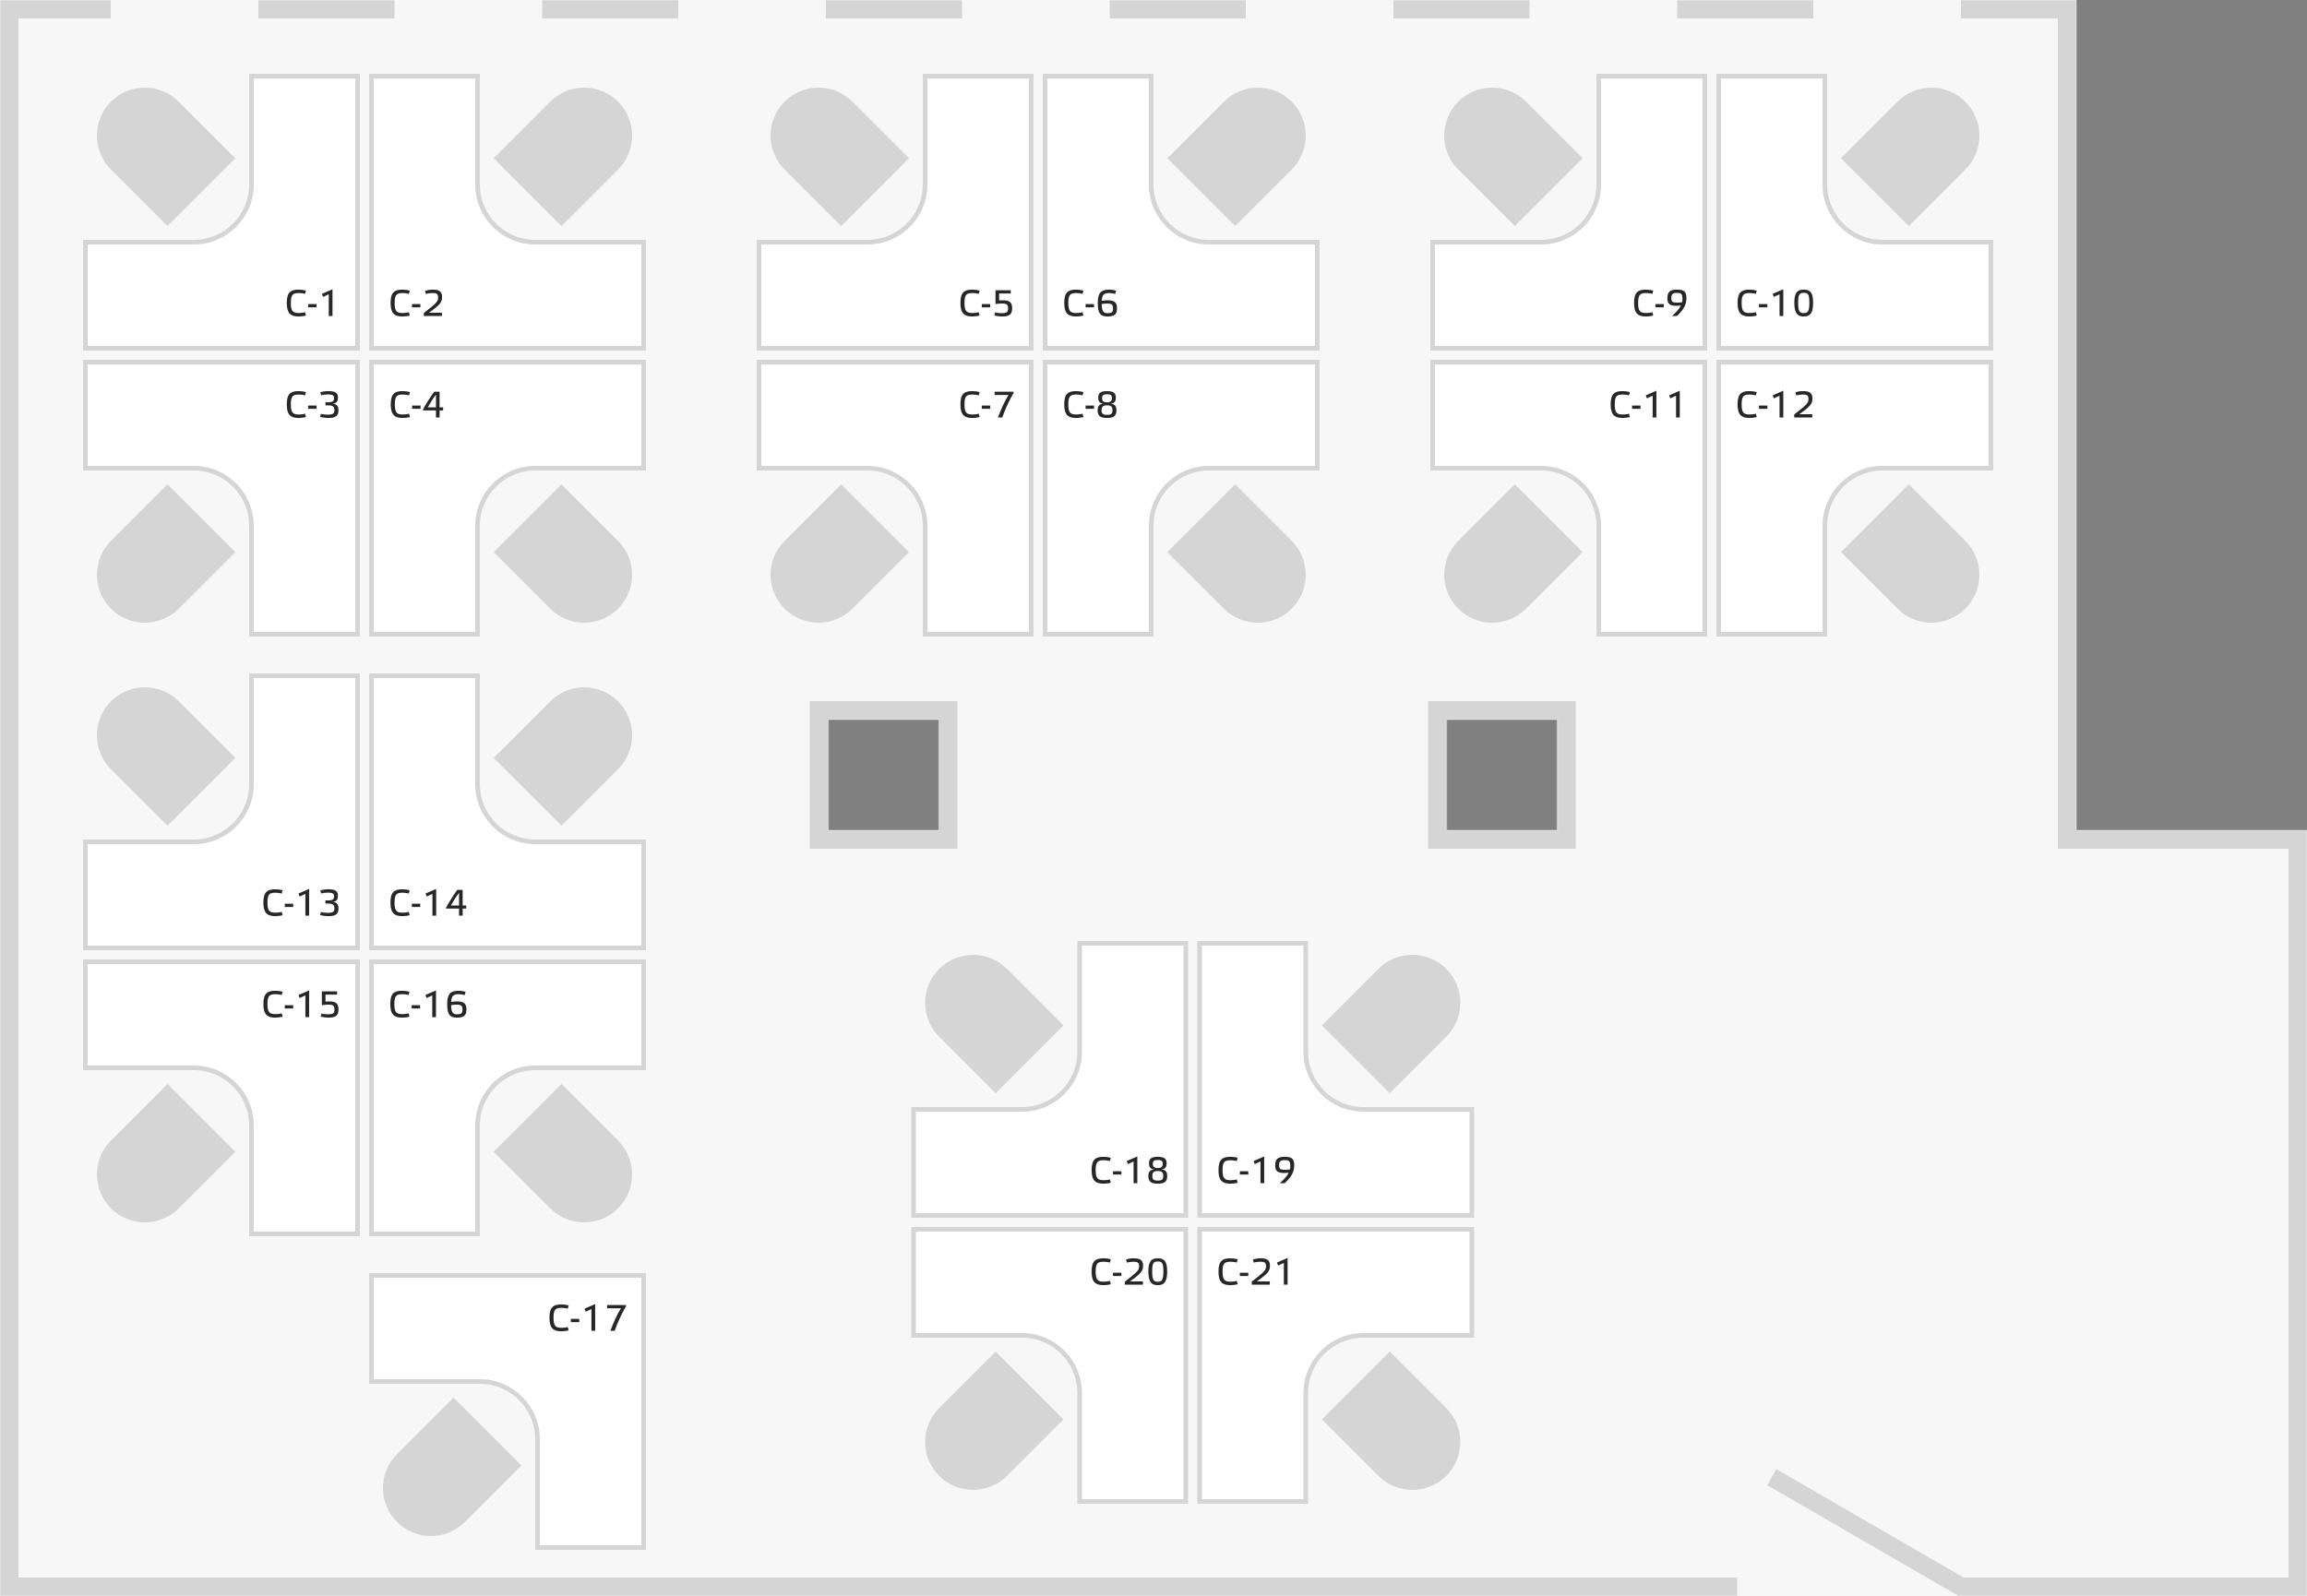 <svg width="1000" height="692" viewBox="0 0 1000 692" fill="none" xmlns="http://www.w3.org/2000/svg">
<rect x="0" y="0" width="1000" height="692" fill="#808080" stroke="none"/>
<mask id="path-1-inside-1" fill="white">
<path fill-rule="evenodd" clip-rule="evenodd" d="M900 0H0V692H1000V360H900V0ZM627 312H675V360H627V312ZM407 312H359V360H407V312Z"/>
</mask>
<path fill-rule="evenodd" clip-rule="evenodd" d="M900 0H0V692H1000V360H900V0ZM627 312H675V360H627V312ZM407 312H359V360H407V312Z" fill="#F7F7F7"/>
<path d="M0 0V-8H-8V0H0ZM900 0H908V-8H900V0ZM0 692H-8V700H0V692ZM1000 692V700H1008V692H1000ZM1000 360H1008V352H1000V360ZM900 360H892V368H900V360ZM675 312H683V304H675V312ZM627 312V304H619V312H627ZM675 360V368H683V360H675ZM627 360H619V368H627V360ZM359 312V304H351V312H359ZM407 312H415V304H407V312ZM359 360H351V368H359V360ZM407 360V368H415V360H407ZM0 8H900V-8H0V8ZM8 692V0H-8V692H8ZM1000 684H0V700H1000V684ZM992 360V692H1008V360H992ZM900 368H1000V352H900V368ZM892 0V360H908V0H892ZM675 304H627V320H675V304ZM683 360V312H667V360H683ZM627 368H675V352H627V368ZM619 312V360H635V312H619ZM359 320H407V304H359V320ZM367 360V312H351V360H367ZM407 352H359V368H407V352ZM399 312V360H415V312H399Z" fill="#D5D5D5" mask="url(#path-1-inside-1)"/>
<path d="M435.788 639.203C428.059 646.932 415.527 646.932 407.797 639.203C400.068 631.473 400.068 618.941 407.797 611.212L431.595 587.414L459.586 615.405L435.788 639.203Z" fill="#D5D5D5" stroke="#D5D5D5" stroke-width="2"/>
<path d="M396 533H514V651H468V604C468 590.193 456.807 579 443 579H396V533Z" fill="white" stroke="#D5D5D5" stroke-width="2"/>
<path d="M473.172 551.32C473.172 555.864 474.836 557.224 478.34 557.224C479.348 557.224 480.628 557.064 481.492 556.808L481.092 555.352C480.452 555.576 479.348 555.72 478.532 555.72C475.908 555.72 474.932 555.08 474.932 551.336C474.932 547.576 475.908 547.064 478.532 547.064C479.348 547.064 480.452 547.208 481.092 547.448L481.492 545.992C480.644 545.752 479.348 545.576 478.34 545.576C474.836 545.576 473.172 546.76 473.172 551.32ZM482.437 553.256H486.085V551.832H482.437V553.256ZM489.771 555.608C494.635 552.152 495.483 551.064 495.483 548.776C495.483 546.36 494.171 545.576 491.419 545.576C490.283 545.576 489.051 545.784 488.107 546.056C488.219 546.536 488.347 547 488.475 547.48C489.067 547.24 490.379 547.048 491.323 547.048C493.067 547.048 493.771 547.448 493.771 548.888C493.771 550.68 493.403 551.176 487.595 555.704V557H495.419V555.608H489.771ZM501.858 545.576C499.138 545.576 497.778 546.76 497.778 551.272C497.778 555.848 499.138 557.224 501.858 557.224C504.594 557.224 505.922 555.848 505.922 551.272C505.922 546.76 504.578 545.576 501.858 545.576ZM501.842 555.768C500.05 555.768 499.426 554.904 499.426 551.272C499.426 547.528 500.05 546.968 501.842 546.968C503.698 546.968 504.29 547.528 504.29 551.272C504.29 554.904 503.698 555.768 501.842 555.768Z" fill="#272727"/>
<path d="M626.203 639.203C618.473 646.932 605.941 646.932 598.212 639.203L574.414 615.405L602.405 587.414L626.203 611.212C633.932 618.941 633.932 631.473 626.203 639.203Z" fill="#D5D5D5" stroke="#D5D5D5" stroke-width="2"/>
<path d="M520 651V533H638V579H591C577.193 579 566 590.193 566 604V651H520Z" fill="white" stroke="#D5D5D5" stroke-width="2"/>
<path d="M528.172 551.32C528.172 555.864 529.836 557.224 533.34 557.224C534.348 557.224 535.628 557.064 536.492 556.808L536.092 555.352C535.452 555.576 534.348 555.72 533.532 555.72C530.908 555.72 529.932 555.08 529.932 551.336C529.932 547.576 530.908 547.064 533.532 547.064C534.348 547.064 535.452 547.208 536.092 547.448L536.492 545.992C535.644 545.752 534.348 545.576 533.34 545.576C529.836 545.576 528.172 546.76 528.172 551.32ZM537.437 553.256H541.085V551.832H537.437V553.256ZM544.771 555.608C549.635 552.152 550.483 551.064 550.483 548.776C550.483 546.36 549.171 545.576 546.419 545.576C545.283 545.576 544.051 545.784 543.107 546.056C543.219 546.536 543.347 547 543.475 547.48C544.067 547.24 545.379 547.048 546.323 547.048C548.067 547.048 548.771 547.448 548.771 548.888C548.771 550.68 548.403 551.176 542.595 555.704V557H550.419V555.608H544.771ZM558.122 557V545.416L553.53 547.416L554.01 548.728L556.506 547.592V557H558.122Z" fill="#272727"/>
<path d="M407.797 420.797C415.527 413.068 428.059 413.068 435.788 420.797L459.586 444.595L431.595 472.586L407.797 448.788C400.068 441.059 400.068 428.527 407.797 420.797Z" fill="#D5D5D5" stroke="#D5D5D5" stroke-width="2"/>
<path d="M514 409V527H396V481H443C456.807 481 468 469.807 468 456V409H514Z" fill="white" stroke="#D5D5D5" stroke-width="2"/>
<path d="M473.172 507.32C473.172 511.864 474.836 513.224 478.34 513.224C479.348 513.224 480.628 513.064 481.492 512.808L481.092 511.352C480.452 511.576 479.348 511.72 478.532 511.72C475.908 511.72 474.932 511.08 474.932 507.336C474.932 503.576 475.908 503.064 478.532 503.064C479.348 503.064 480.452 503.208 481.092 503.448L481.492 501.992C480.644 501.752 479.348 501.576 478.34 501.576C474.836 501.576 473.172 502.76 473.172 507.32ZM482.437 509.256H486.085V507.832H482.437V509.256ZM492.987 513V501.416L488.395 503.416L488.875 504.728L491.371 503.592V513H492.987ZM501.858 511.88C500.034 511.88 499.49 511.32 499.49 509.848C499.49 508.312 500.146 507.736 501.858 507.736C503.57 507.736 504.226 508.312 504.226 509.848C504.226 511.32 503.682 511.88 501.858 511.88ZM501.858 506.44C500.354 506.44 499.714 505.912 499.714 504.6C499.714 503.384 500.258 502.936 501.858 502.936C503.458 502.936 504.002 503.384 504.002 504.6C504.002 505.912 503.378 506.44 501.858 506.44ZM501.858 513.224C504.69 513.224 505.938 512.392 505.938 509.96C505.938 508.36 505.458 507.144 503.346 507.048C505.346 506.872 505.682 505.752 505.682 504.36C505.682 502.488 504.722 501.576 501.858 501.576C498.994 501.576 498.05 502.488 498.05 504.36C498.05 505.752 498.386 506.872 500.386 507.048C498.258 507.144 497.778 508.36 497.778 509.96C497.778 512.392 499.042 513.224 501.858 513.224Z" fill="#272727"/>
<path d="M598.212 420.797C605.941 413.068 618.473 413.068 626.203 420.797C633.932 428.527 633.932 441.059 626.203 448.788L602.405 472.586L574.414 444.595L598.212 420.797Z" fill="#D5D5D5" stroke="#D5D5D5" stroke-width="2"/>
<path d="M638 527H520V409H566V456C566 469.807 577.193 481 591 481H638V527Z" fill="white" stroke="#D5D5D5" stroke-width="2"/>
<path d="M528.172 507.32C528.172 511.864 529.836 513.224 533.34 513.224C534.348 513.224 535.628 513.064 536.492 512.808L536.092 511.352C535.452 511.576 534.348 511.72 533.532 511.72C530.908 511.72 529.932 511.08 529.932 507.336C529.932 503.576 530.908 503.064 533.532 503.064C534.348 503.064 535.452 503.208 536.092 503.448L536.492 501.992C535.644 501.752 534.348 501.576 533.34 501.576C529.836 501.576 528.172 502.76 528.172 507.32ZM537.437 509.256H541.085V507.832H537.437V509.256ZM547.987 513V501.416L543.395 503.416L543.875 504.728L546.371 503.592V513H547.987ZM554.746 513H556.858C558.938 511.096 561.002 508.712 561.002 505.448C561.002 502.376 560.042 501.576 556.842 501.576C553.914 501.576 552.746 502.568 552.746 505.304C552.746 507.768 553.77 508.6 556.858 508.6C557.274 508.6 558.042 508.552 558.618 508.472C557.834 510.072 556.346 511.576 554.746 513ZM556.97 507.208C554.922 507.208 554.458 506.84 554.458 505.192C554.458 503.72 554.874 503 556.842 503C558.618 503 559.29 503.256 559.29 505.656C559.29 506.152 559.242 506.616 559.114 507.048C558.458 507.16 557.674 507.208 556.97 507.208Z" fill="#272727"/>
<path d="M660.788 263.203C653.059 270.932 640.527 270.932 632.797 263.203C625.068 255.473 625.068 242.941 632.797 235.212L656.595 211.414L684.586 239.405L660.788 263.203Z" fill="#D5D5D5" stroke="#D5D5D5" stroke-width="2"/>
<path d="M621 157H739V275H693V228C693 214.193 681.807 203 668 203H621V157Z" fill="white" stroke="#D5D5D5" stroke-width="2"/>
<path d="M698.172 175.32C698.172 179.864 699.836 181.224 703.34 181.224C704.348 181.224 705.628 181.064 706.492 180.808L706.092 179.352C705.452 179.576 704.348 179.72 703.532 179.72C700.908 179.72 699.932 179.08 699.932 175.336C699.932 171.576 700.908 171.064 703.532 171.064C704.348 171.064 705.452 171.208 706.092 171.448L706.492 169.992C705.644 169.752 704.348 169.576 703.34 169.576C699.836 169.576 698.172 170.76 698.172 175.32ZM707.437 177.256H711.085V175.832H707.437V177.256ZM717.987 181V169.416L713.395 171.416L713.875 172.728L716.371 171.592V181H717.987ZM728.122 181V169.416L723.53 171.416L724.01 172.728L726.506 171.592V181H728.122Z" fill="#272727"/>
<path d="M851.203 263.203C843.473 270.932 830.941 270.932 823.212 263.203L799.414 239.405L827.405 211.414L851.203 235.212C858.932 242.941 858.932 255.473 851.203 263.203Z" fill="#D5D5D5" stroke="#D5D5D5" stroke-width="2"/>
<path d="M745 275V157H863V203H816C802.193 203 791 214.193 791 228V275H745Z" fill="white" stroke="#D5D5D5" stroke-width="2"/>
<path d="M753.172 175.32C753.172 179.864 754.836 181.224 758.34 181.224C759.348 181.224 760.628 181.064 761.492 180.808L761.092 179.352C760.452 179.576 759.348 179.72 758.532 179.72C755.908 179.72 754.932 179.08 754.932 175.336C754.932 171.576 755.908 171.064 758.532 171.064C759.348 171.064 760.452 171.208 761.092 171.448L761.492 169.992C760.644 169.752 759.348 169.576 758.34 169.576C754.836 169.576 753.172 170.76 753.172 175.32ZM762.437 177.256H766.085V175.832H762.437V177.256ZM772.987 181V169.416L768.395 171.416L768.875 172.728L771.371 171.592V181H772.987ZM779.906 179.608C784.77 176.152 785.618 175.064 785.618 172.776C785.618 170.36 784.306 169.576 781.554 169.576C780.418 169.576 779.186 169.784 778.242 170.056C778.354 170.536 778.482 171 778.61 171.48C779.202 171.24 780.514 171.048 781.458 171.048C783.202 171.048 783.906 171.448 783.906 172.888C783.906 174.68 783.538 175.176 777.73 179.704V181H785.554V179.608H779.906Z" fill="#272727"/>
<path d="M632.797 44.797C640.527 37.068 653.059 37.068 660.788 44.797L684.586 68.595L656.595 96.586L632.797 72.788C625.068 65.059 625.068 52.527 632.797 44.797Z" fill="#D5D5D5" stroke="#D5D5D5" stroke-width="2"/>
<path d="M739 33V151H621V105H668C681.807 105 693 93.807 693 80V33H739Z" fill="white" stroke="#D5D5D5" stroke-width="2"/>
<path d="M708.306 131.32C708.306 135.864 709.97 137.224 713.474 137.224C714.482 137.224 715.762 137.064 716.626 136.808L716.226 135.352C715.586 135.576 714.482 135.72 713.666 135.72C711.042 135.72 710.066 135.08 710.066 131.336C710.066 127.576 711.042 127.064 713.666 127.064C714.482 127.064 715.586 127.208 716.226 127.448L716.626 125.992C715.778 125.752 714.482 125.576 713.474 125.576C709.97 125.576 708.306 126.76 708.306 131.32ZM717.571 133.256H721.219V131.832H717.571V133.256ZM724.746 137H726.858C728.938 135.096 731.002 132.712 731.002 129.448C731.002 126.376 730.042 125.576 726.842 125.576C723.914 125.576 722.746 126.568 722.746 129.304C722.746 131.768 723.77 132.6 726.858 132.6C727.274 132.6 728.042 132.552 728.618 132.472C727.834 134.072 726.346 135.576 724.746 137ZM726.97 131.208C724.922 131.208 724.458 130.84 724.458 129.192C724.458 127.72 724.874 127 726.842 127C728.618 127 729.29 127.256 729.29 129.656C729.29 130.152 729.242 130.616 729.114 131.048C728.458 131.16 727.674 131.208 726.97 131.208Z" fill="#272727"/>
<path d="M823.212 44.797C830.941 37.068 843.473 37.068 851.203 44.797C858.932 52.527 858.932 65.059 851.203 72.788L827.405 96.586L799.414 68.595L823.212 44.797Z" fill="#D5D5D5" stroke="#D5D5D5" stroke-width="2"/>
<path d="M863 151H745V33H791V80C791 93.807 802.193 105 816 105H863V151Z" fill="white" stroke="#D5D5D5" stroke-width="2"/>
<path d="M753.172 131.32C753.172 135.864 754.836 137.224 758.34 137.224C759.348 137.224 760.628 137.064 761.492 136.808L761.092 135.352C760.452 135.576 759.348 135.72 758.532 135.72C755.908 135.72 754.932 135.08 754.932 131.336C754.932 127.576 755.908 127.064 758.532 127.064C759.348 127.064 760.452 127.208 761.092 127.448L761.492 125.992C760.644 125.752 759.348 125.576 758.34 125.576C754.836 125.576 753.172 126.76 753.172 131.32ZM762.437 133.256H766.085V131.832H762.437V133.256ZM772.987 137V125.416L768.395 127.416L768.875 128.728L771.371 127.592V137H772.987ZM781.858 125.576C779.138 125.576 777.778 126.76 777.778 131.272C777.778 135.848 779.138 137.224 781.858 137.224C784.594 137.224 785.922 135.848 785.922 131.272C785.922 126.76 784.578 125.576 781.858 125.576ZM781.842 135.768C780.05 135.768 779.426 134.904 779.426 131.272C779.426 127.528 780.05 126.968 781.842 126.968C783.698 126.968 784.29 127.528 784.29 131.272C784.29 134.904 783.698 135.768 781.842 135.768Z" fill="#272727"/>
<path d="M368.788 263.203C361.059 270.932 348.527 270.932 340.797 263.203C333.068 255.473 333.068 242.941 340.797 235.212L364.595 211.414L392.586 239.405L368.788 263.203Z" fill="#D5D5D5" stroke="#D5D5D5" stroke-width="2"/>
<path d="M329 157H447V275H401V228C401 214.193 389.807 203 376 203H329V157Z" fill="white" stroke="#D5D5D5" stroke-width="2"/>
<path d="M416.306 175.32C416.306 179.864 417.97 181.224 421.474 181.224C422.482 181.224 423.762 181.064 424.626 180.808L424.226 179.352C423.586 179.576 422.482 179.72 421.666 179.72C419.042 179.72 418.066 179.08 418.066 175.336C418.066 171.576 419.042 171.064 421.666 171.064C422.482 171.064 423.586 171.208 424.226 171.448L424.626 169.992C423.778 169.752 422.482 169.576 421.474 169.576C417.97 169.576 416.306 170.76 416.306 175.32ZM425.571 177.256H429.219V175.832H425.571V177.256ZM439.354 169.848H431.13V171.24H437.178C435.738 173.4 433.834 177.592 432.586 181H434.442C435.53 177.816 437.738 172.984 439.354 170.376V169.848Z" fill="#272727"/>
<path d="M559.203 263.203C551.473 270.932 538.941 270.932 531.212 263.203L507.414 239.405L535.405 211.414L559.203 235.212C566.932 242.941 566.932 255.473 559.203 263.203Z" fill="#D5D5D5" stroke="#D5D5D5" stroke-width="2"/>
<path d="M453 275V157H571V203H524C510.193 203 499 214.193 499 228V275H453Z" fill="white" stroke="#D5D5D5" stroke-width="2"/>
<path d="M461.306 175.32C461.306 179.864 462.97 181.224 466.474 181.224C467.482 181.224 468.762 181.064 469.626 180.808L469.226 179.352C468.586 179.576 467.482 179.72 466.666 179.72C464.042 179.72 463.066 179.08 463.066 175.336C463.066 171.576 464.042 171.064 466.666 171.064C467.482 171.064 468.586 171.208 469.226 171.448L469.626 169.992C468.778 169.752 467.482 169.576 466.474 169.576C462.97 169.576 461.306 170.76 461.306 175.32ZM470.571 177.256H474.219V175.832H470.571V177.256ZM479.858 179.88C478.034 179.88 477.49 179.32 477.49 177.848C477.49 176.312 478.146 175.736 479.858 175.736C481.57 175.736 482.226 176.312 482.226 177.848C482.226 179.32 481.682 179.88 479.858 179.88ZM479.858 174.44C478.354 174.44 477.714 173.912 477.714 172.6C477.714 171.384 478.258 170.936 479.858 170.936C481.458 170.936 482.002 171.384 482.002 172.6C482.002 173.912 481.378 174.44 479.858 174.44ZM479.858 181.224C482.69 181.224 483.938 180.392 483.938 177.96C483.938 176.36 483.458 175.144 481.346 175.048C483.346 174.872 483.682 173.752 483.682 172.36C483.682 170.488 482.722 169.576 479.858 169.576C476.994 169.576 476.05 170.488 476.05 172.36C476.05 173.752 476.386 174.872 478.386 175.048C476.258 175.144 475.778 176.36 475.778 177.96C475.778 180.392 477.042 181.224 479.858 181.224Z" fill="#272727"/>
<path d="M340.797 44.797C348.527 37.068 361.059 37.068 368.788 44.797L392.586 68.595L364.595 96.586L340.797 72.788C333.068 65.059 333.068 52.527 340.797 44.797Z" fill="#D5D5D5" stroke="#D5D5D5" stroke-width="2"/>
<path d="M447 33V151H329V105H376C389.807 105 401 93.807 401 80V33H447Z" fill="white" stroke="#D5D5D5" stroke-width="2"/>
<path d="M416.306 131.32C416.306 135.864 417.97 137.224 421.474 137.224C422.482 137.224 423.762 137.064 424.626 136.808L424.226 135.352C423.586 135.576 422.482 135.72 421.666 135.72C419.042 135.72 418.066 135.08 418.066 131.336C418.066 127.576 419.042 127.064 421.666 127.064C422.482 127.064 423.586 127.208 424.226 127.448L424.626 125.992C423.778 125.752 422.482 125.576 421.474 125.576C417.97 125.576 416.306 126.76 416.306 131.32ZM425.571 133.256H429.219V131.832H425.571V133.256ZM433.082 127.24H438.122V125.848H431.514V131.848C432.282 131.688 433.386 131.592 434.346 131.592C436.49 131.592 436.97 132.12 436.97 133.784C436.97 135.272 436.442 135.784 434.17 135.784C433.194 135.784 432.138 135.672 431.354 135.432L431.002 136.792C431.946 137.016 433.194 137.224 434.362 137.224C437.466 137.224 438.73 136.392 438.73 133.656C438.73 131.192 437.722 130.2 434.65 130.2C434.09 130.2 433.562 130.232 433.082 130.28V127.24Z" fill="#272727"/>
<path d="M531.212 44.797C538.941 37.068 551.473 37.068 559.203 44.797C566.932 52.527 566.932 65.059 559.203 72.788L535.405 96.586L507.414 68.595L531.212 44.797Z" fill="#D5D5D5" stroke="#D5D5D5" stroke-width="2"/>
<path d="M571 151H453V33H499V80C499 93.807 510.193 105 524 105H571V151Z" fill="white" stroke="#D5D5D5" stroke-width="2"/>
<path d="M461.306 131.32C461.306 135.864 462.97 137.224 466.474 137.224C467.482 137.224 468.762 137.064 469.626 136.808L469.226 135.352C468.586 135.576 467.482 135.72 466.666 135.72C464.042 135.72 463.066 135.08 463.066 131.336C463.066 127.576 464.042 127.064 466.666 127.064C467.482 127.064 468.586 127.208 469.226 127.448L469.626 125.992C468.778 125.752 467.482 125.576 466.474 125.576C462.97 125.576 461.306 126.76 461.306 131.32ZM470.571 133.256H474.219V131.832H470.571V133.256ZM483.81 126.024C482.962 125.768 481.81 125.576 480.834 125.576C477.41 125.576 475.842 126.792 475.842 131.352C475.842 135.912 476.978 137.224 480.082 137.224C483.01 137.224 484.178 136.392 484.178 133.656C484.178 131.192 483.154 130.2 480.066 130.2C479.378 130.2 478.338 130.28 477.57 130.424C477.714 127.608 478.658 127.064 480.85 127.064C481.778 127.064 482.77 127.224 483.41 127.464L483.81 126.024ZM477.554 131.816C478.29 131.672 479.25 131.592 480.114 131.592C482.002 131.592 482.466 132.2 482.466 133.784C482.466 135.24 482.034 135.784 480.082 135.784C478.402 135.784 477.602 135.144 477.554 131.816Z" fill="#272727"/>
<path d="M76.788 523.203C69.059 530.932 56.527 530.932 48.797 523.203C41.068 515.473 41.068 502.941 48.797 495.212L72.595 471.414L100.586 499.405L76.788 523.203Z" fill="#D5D5D5" stroke="#D5D5D5" stroke-width="2"/>
<path d="M37 417H155V535H109V488C109 474.193 97.807 463 84 463H37V417Z" fill="white" stroke="#D5D5D5" stroke-width="2"/>
<path d="M114.172 435.32C114.172 439.864 115.836 441.224 119.34 441.224C120.348 441.224 121.628 441.064 122.492 440.808L122.092 439.352C121.452 439.576 120.348 439.72 119.532 439.72C116.908 439.72 115.932 439.08 115.932 435.336C115.932 431.576 116.908 431.064 119.532 431.064C120.348 431.064 121.452 431.208 122.092 431.448L122.492 429.992C121.644 429.752 120.348 429.576 119.34 429.576C115.836 429.576 114.172 430.76 114.172 435.32ZM123.437 437.256H127.085V435.832H123.437V437.256ZM133.987 441V429.416L129.395 431.416L129.875 432.728L132.371 431.592V441H133.987ZM141.082 431.24H146.122V429.848H139.514V435.848C140.282 435.688 141.386 435.592 142.346 435.592C144.49 435.592 144.97 436.12 144.97 437.784C144.97 439.272 144.442 439.784 142.17 439.784C141.194 439.784 140.138 439.672 139.354 439.432L139.002 440.792C139.946 441.016 141.194 441.224 142.362 441.224C145.466 441.224 146.73 440.392 146.73 437.656C146.73 435.192 145.722 434.2 142.65 434.2C142.09 434.2 141.562 434.232 141.082 434.28V431.24Z" fill="#272727"/>
<path d="M267.203 523.203C259.473 530.932 246.941 530.932 239.212 523.203L215.414 499.405L243.405 471.414L267.203 495.212C274.932 502.941 274.932 515.473 267.203 523.203Z" fill="#D5D5D5" stroke="#D5D5D5" stroke-width="2"/>
<path d="M161 535V417H279V463H232C218.193 463 207 474.193 207 488V535H161Z" fill="white" stroke="#D5D5D5" stroke-width="2"/>
<path d="M169.172 435.32C169.172 439.864 170.836 441.224 174.34 441.224C175.348 441.224 176.628 441.064 177.492 440.808L177.092 439.352C176.452 439.576 175.348 439.72 174.532 439.72C171.908 439.72 170.932 439.08 170.932 435.336C170.932 431.576 171.908 431.064 174.532 431.064C175.348 431.064 176.452 431.208 177.092 431.448L177.492 429.992C176.644 429.752 175.348 429.576 174.34 429.576C170.836 429.576 169.172 430.76 169.172 435.32ZM178.437 437.256H182.085V435.832H178.437V437.256ZM188.987 441V429.416L184.395 431.416L184.875 432.728L187.371 431.592V441H188.987ZM201.81 430.024C200.962 429.768 199.81 429.576 198.834 429.576C195.41 429.576 193.842 430.792 193.842 435.352C193.842 439.912 194.978 441.224 198.082 441.224C201.01 441.224 202.178 440.392 202.178 437.656C202.178 435.192 201.154 434.2 198.066 434.2C197.378 434.2 196.338 434.28 195.57 434.424C195.714 431.608 196.658 431.064 198.85 431.064C199.778 431.064 200.77 431.224 201.41 431.464L201.81 430.024ZM195.554 435.816C196.29 435.672 197.25 435.592 198.114 435.592C200.002 435.592 200.466 436.2 200.466 437.784C200.466 439.24 200.034 439.784 198.082 439.784C196.402 439.784 195.602 439.144 195.554 435.816Z" fill="#272727"/>
<path d="M48.797 304.797C56.527 297.068 69.059 297.068 76.788 304.797L100.586 328.595L72.595 356.586L48.797 332.788C41.068 325.059 41.068 312.527 48.797 304.797Z" fill="#D5D5D5" stroke="#D5D5D5" stroke-width="2"/>
<path d="M155 293V411H37V365H84C97.807 365 109 353.807 109 340V293H155Z" fill="white" stroke="#D5D5D5" stroke-width="2"/>
<path d="M114.172 391.32C114.172 395.864 115.836 397.224 119.34 397.224C120.348 397.224 121.628 397.064 122.492 396.808L122.092 395.352C121.452 395.576 120.348 395.72 119.532 395.72C116.908 395.72 115.932 395.08 115.932 391.336C115.932 387.576 116.908 387.064 119.532 387.064C120.348 387.064 121.452 387.208 122.092 387.448L122.492 385.992C121.644 385.752 120.348 385.576 119.34 385.576C115.836 385.576 114.172 386.76 114.172 391.32ZM123.437 393.256H127.085V391.832H123.437V393.256ZM133.987 397V385.416L129.395 387.416L129.875 388.728L132.371 387.592V397H133.987ZM144.122 391.048C146.106 390.872 146.49 389.768 146.49 388.36C146.49 386.456 145.466 385.576 142.346 385.576C141.066 385.576 139.786 385.8 138.858 386.008L139.21 387.4C139.946 387.16 141.194 387.016 142.154 387.016C144.25 387.016 144.794 387.464 144.794 388.632C144.794 389.928 144.122 390.408 142.474 390.408H141.066V391.768H142.49C144.218 391.768 144.954 392.344 144.954 393.8C144.954 395.256 144.41 395.784 142.09 395.784C141.114 395.784 139.914 395.672 139.098 395.432L138.762 396.792C139.738 397.016 141.146 397.224 142.298 397.224C145.37 397.224 146.714 396.408 146.714 393.96C146.714 392.36 146.234 391.144 144.122 391.048Z" fill="#272727"/>
<path d="M239.212 304.797C246.941 297.068 259.473 297.068 267.203 304.797C274.932 312.527 274.932 325.059 267.203 332.788L243.405 356.586L215.414 328.595L239.212 304.797Z" fill="#D5D5D5" stroke="#D5D5D5" stroke-width="2"/>
<path d="M279 411H161V293H207V340C207 353.807 218.193 365 232 365H279V411Z" fill="white" stroke="#D5D5D5" stroke-width="2"/>
<path d="M169.25 391.32C169.25 395.864 170.914 397.224 174.418 397.224C175.426 397.224 176.706 397.064 177.57 396.808L177.17 395.352C176.53 395.576 175.426 395.72 174.61 395.72C171.986 395.72 171.01 395.08 171.01 391.336C171.01 387.576 171.986 387.064 174.61 387.064C175.426 387.064 176.53 387.208 177.17 387.448L177.57 385.992C176.722 385.752 175.426 385.576 174.418 385.576C170.914 385.576 169.25 386.76 169.25 391.32ZM178.515 393.256H182.163V391.832H178.515V393.256ZM189.065 397V385.416L184.473 387.416L184.953 388.728L187.449 387.592V397H189.065ZM198.976 392.6H195.424C196.112 391.352 197.68 388.76 198.976 387.128V392.6ZM200.544 385.848H198.224C196.56 388.056 194.48 391.448 193.36 393.496V393.944H198.976V397H200.544V393.944H202.08V392.6H200.544V385.848Z" fill="#272727"/>
<path d="M76.788 263.203C69.059 270.932 56.527 270.932 48.797 263.203C41.068 255.473 41.068 242.941 48.797 235.212L72.595 211.414L100.586 239.405L76.788 263.203Z" fill="#D5D5D5" stroke="#D5D5D5" stroke-width="2"/>
<path d="M37 157H155V275H109V228C109 214.193 97.807 203 84 203H37V157Z" fill="white" stroke="#D5D5D5" stroke-width="2"/>
<path d="M124.306 175.32C124.306 179.864 125.97 181.224 129.474 181.224C130.482 181.224 131.762 181.064 132.626 180.808L132.226 179.352C131.586 179.576 130.482 179.72 129.666 179.72C127.042 179.72 126.066 179.08 126.066 175.336C126.066 171.576 127.042 171.064 129.666 171.064C130.482 171.064 131.586 171.208 132.226 171.448L132.626 169.992C131.778 169.752 130.482 169.576 129.474 169.576C125.97 169.576 124.306 170.76 124.306 175.32ZM133.571 177.256H137.219V175.832H133.571V177.256ZM144.122 175.048C146.106 174.872 146.49 173.768 146.49 172.36C146.49 170.456 145.466 169.576 142.346 169.576C141.066 169.576 139.786 169.8 138.858 170.008L139.21 171.4C139.946 171.16 141.194 171.016 142.154 171.016C144.25 171.016 144.794 171.464 144.794 172.632C144.794 173.928 144.122 174.408 142.474 174.408H141.066V175.768H142.49C144.218 175.768 144.954 176.344 144.954 177.8C144.954 179.256 144.41 179.784 142.09 179.784C141.114 179.784 139.914 179.672 139.098 179.432L138.762 180.792C139.738 181.016 141.146 181.224 142.298 181.224C145.37 181.224 146.714 180.408 146.714 177.96C146.714 176.36 146.234 175.144 144.122 175.048Z" fill="#272727"/>
<path d="M267.203 263.203C259.473 270.932 246.941 270.932 239.212 263.203L215.414 239.405L243.405 211.414L267.203 235.212C274.932 242.941 274.932 255.473 267.203 263.203Z" fill="#D5D5D5" stroke="#D5D5D5" stroke-width="2"/>
<path d="M161 275V157H279V203H232C218.193 203 207 214.193 207 228V275H161Z" fill="white" stroke="#D5D5D5" stroke-width="2"/>
<path d="M169.384 175.32C169.384 179.864 171.048 181.224 174.552 181.224C175.56 181.224 176.84 181.064 177.704 180.808L177.304 179.352C176.664 179.576 175.56 179.72 174.744 179.72C172.12 179.72 171.144 179.08 171.144 175.336C171.144 171.576 172.12 171.064 174.744 171.064C175.56 171.064 176.664 171.208 177.304 171.448L177.704 169.992C176.856 169.752 175.56 169.576 174.552 169.576C171.048 169.576 169.384 170.76 169.384 175.32ZM178.649 177.256H182.297V175.832H178.649V177.256ZM188.976 176.6H185.424C186.112 175.352 187.68 172.76 188.976 171.128V176.6ZM190.544 169.848H188.224C186.56 172.056 184.48 175.448 183.36 177.496V177.944H188.976V181H190.544V177.944H192.08V176.6H190.544V169.848Z" fill="#272727"/>
<path d="M48.797 44.797C56.527 37.068 69.059 37.068 76.788 44.797L100.586 68.595L72.595 96.586L48.797 72.788C41.068 65.059 41.068 52.527 48.797 44.797Z" fill="#D5D5D5" stroke="#D5D5D5" stroke-width="2"/>
<path d="M155 33V151H37V105H84C97.807 105 109 93.807 109 80V33H155Z" fill="white" stroke="#D5D5D5" stroke-width="2"/>
<path d="M124.306 131.32C124.306 135.864 125.97 137.224 129.474 137.224C130.482 137.224 131.762 137.064 132.626 136.808L132.226 135.352C131.586 135.576 130.482 135.72 129.666 135.72C127.042 135.72 126.066 135.08 126.066 131.336C126.066 127.576 127.042 127.064 129.666 127.064C130.482 127.064 131.586 127.208 132.226 127.448L132.626 125.992C131.778 125.752 130.482 125.576 129.474 125.576C125.97 125.576 124.306 126.76 124.306 131.32ZM133.571 133.256H137.219V131.832H133.571V133.256ZM144.122 137V125.416L139.53 127.416L140.01 128.728L142.506 127.592V137H144.122Z" fill="#272727"/>
<path d="M239.212 44.797C246.941 37.068 259.473 37.068 267.203 44.797C274.932 52.527 274.932 65.059 267.203 72.788L243.405 96.586L215.414 68.595L239.212 44.797Z" fill="#D5D5D5" stroke="#D5D5D5" stroke-width="2"/>
<path d="M279 151H161V33H207V80C207 93.807 218.193 105 232 105H279V151Z" fill="white" stroke="#D5D5D5" stroke-width="2"/>
<path d="M169.306 131.32C169.306 135.864 170.97 137.224 174.474 137.224C175.482 137.224 176.762 137.064 177.626 136.808L177.226 135.352C176.586 135.576 175.482 135.72 174.666 135.72C172.042 135.72 171.066 135.08 171.066 131.336C171.066 127.576 172.042 127.064 174.666 127.064C175.482 127.064 176.586 127.208 177.226 127.448L177.626 125.992C176.778 125.752 175.482 125.576 174.474 125.576C170.97 125.576 169.306 126.76 169.306 131.32ZM178.571 133.256H182.219V131.832H178.571V133.256ZM185.906 135.608C190.77 132.152 191.618 131.064 191.618 128.776C191.618 126.36 190.306 125.576 187.554 125.576C186.418 125.576 185.186 125.784 184.242 126.056C184.354 126.536 184.482 127 184.61 127.48C185.202 127.24 186.514 127.048 187.458 127.048C189.202 127.048 189.906 127.448 189.906 128.888C189.906 130.68 189.538 131.176 183.73 135.704V137H191.554V135.608H185.906Z" fill="#272727"/>
<path d="M200.788 659.203C193.059 666.932 180.527 666.932 172.797 659.203C165.068 651.473 165.068 638.941 172.797 631.212L196.595 607.414L224.586 635.405L200.788 659.203Z" fill="#D5D5D5" stroke="#D5D5D5" stroke-width="2"/>
<path d="M161 553H279V671H233V624C233 610.193 221.807 599 208 599H161V553Z" fill="white" stroke="#D5D5D5" stroke-width="2"/>
<path d="M238.172 571.32C238.172 575.864 239.836 577.224 243.34 577.224C244.348 577.224 245.628 577.064 246.492 576.808L246.092 575.352C245.452 575.576 244.348 575.72 243.532 575.72C240.908 575.72 239.932 575.08 239.932 571.336C239.932 567.576 240.908 567.064 243.532 567.064C244.348 567.064 245.452 567.208 246.092 567.448L246.492 565.992C245.644 565.752 244.348 565.576 243.34 565.576C239.836 565.576 238.172 566.76 238.172 571.32ZM247.437 573.256H251.085V571.832H247.437V573.256ZM257.987 577V565.416L253.395 567.416L253.875 568.728L256.371 567.592V577H257.987ZM271.354 565.848H263.13V567.24H269.178C267.738 569.4 265.834 573.592 264.586 577H266.442C267.53 573.816 269.738 568.984 271.354 566.376V565.848Z" fill="#272727"/>
<rect x="786" width="64" height="8" fill="#F7F7F7"/>
<rect x="663" width="64" height="8" fill="#F7F7F7"/>
<rect x="540" width="64" height="8" fill="#F7F7F7"/>
<rect x="417" width="64" height="8" fill="#F7F7F7"/>
<rect x="294" width="64" height="8" fill="#F7F7F7"/>
<rect x="171" width="64" height="8" fill="#F7F7F7"/>
<rect x="48" width="64" height="8" fill="#F7F7F7"/>
<rect width="96" height="8" transform="matrix(-1 0 0 1 849 684)" fill="#F7F7F7"/>
<path d="M853 685.063L769.994 637L766 643.937L849.006 692L853 685.063Z" fill="#D5D5D5"/>
</svg>
